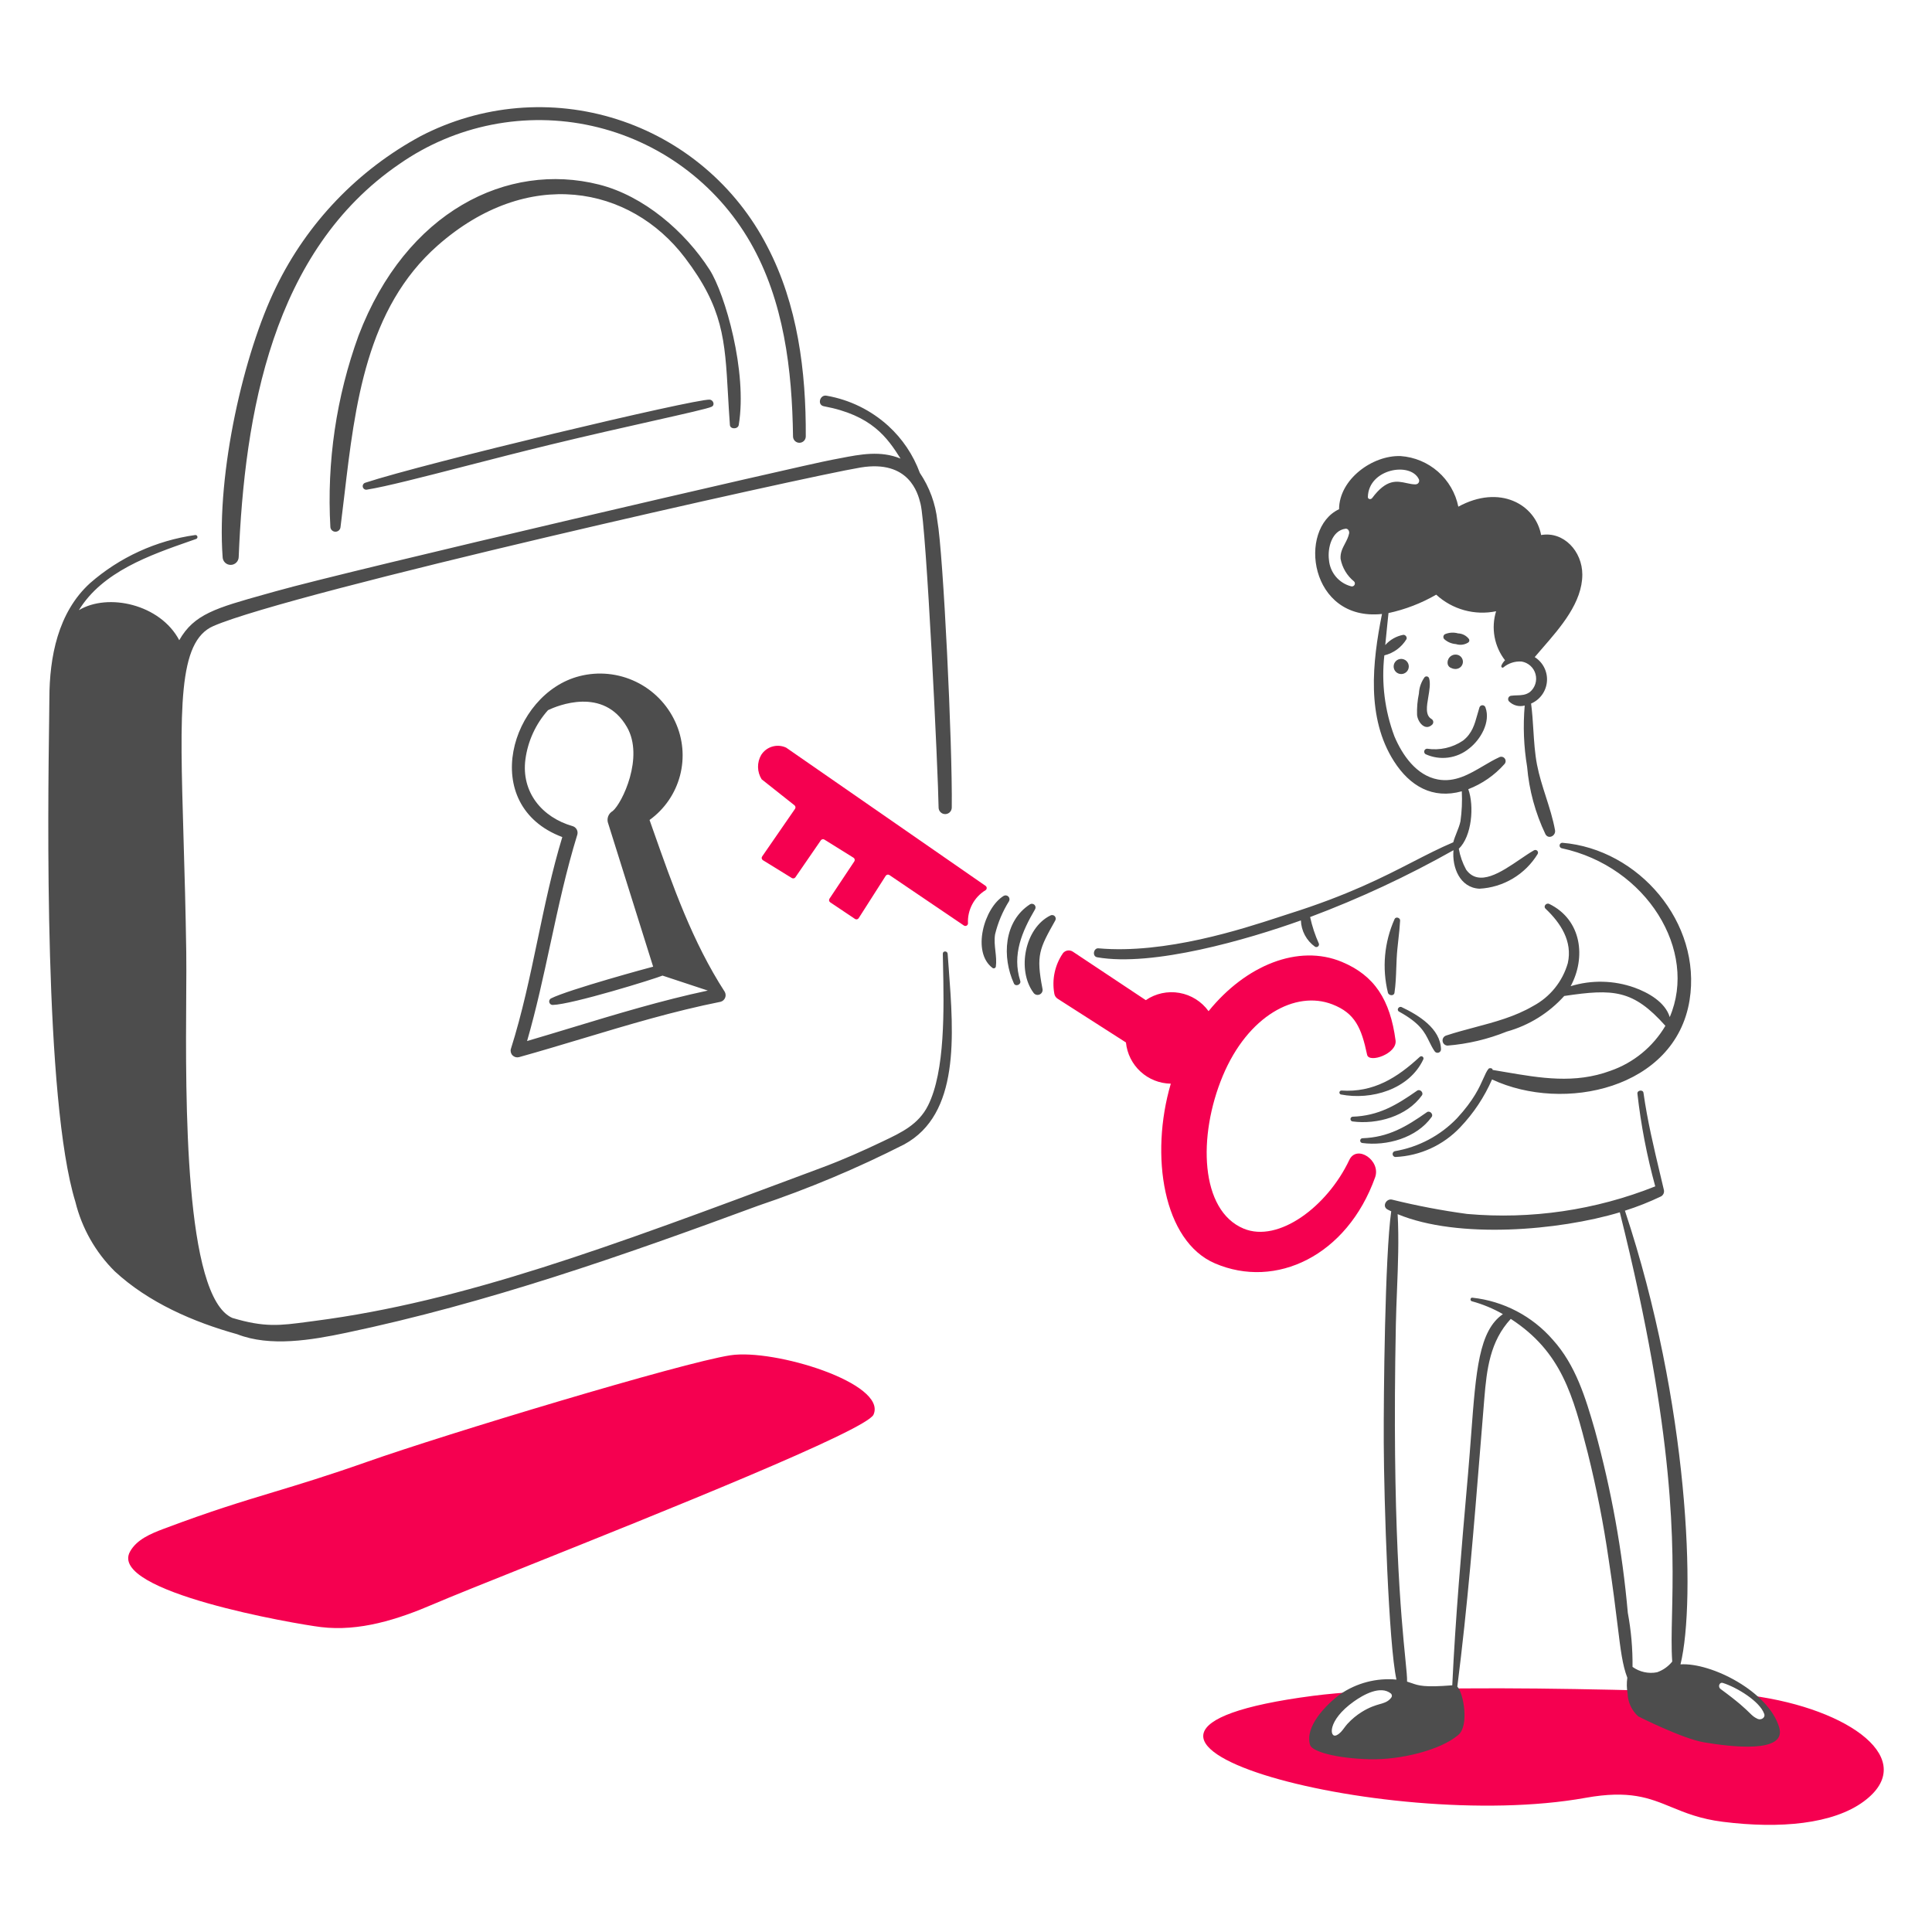 <svg width="150" height="150" viewBox="0 0 150 150" fill="none" xmlns="http://www.w3.org/2000/svg">
<path fill-rule="evenodd" clip-rule="evenodd" d="M61.684 62.524L59.134 60.504C58.957 60.221 58.86 59.896 58.853 59.563C58.847 59.23 58.932 58.901 59.099 58.613C59.298 58.299 59.604 58.068 59.961 57.964C60.318 57.859 60.7 57.889 61.037 58.047L76.519 68.778C76.546 68.796 76.568 68.821 76.583 68.849C76.599 68.877 76.607 68.909 76.608 68.941C76.608 68.974 76.602 69.005 76.587 69.035C76.573 69.064 76.553 69.089 76.527 69.108C76.085 69.376 75.724 69.758 75.483 70.214C75.241 70.671 75.127 71.184 75.154 71.7C75.151 71.735 75.14 71.77 75.12 71.8C75.1 71.83 75.072 71.854 75.04 71.87C75.008 71.886 74.972 71.893 74.936 71.89C74.9 71.888 74.865 71.876 74.836 71.856L69.055 67.939C69.032 67.924 69.006 67.913 68.98 67.908C68.953 67.903 68.925 67.903 68.899 67.909C68.872 67.914 68.847 67.925 68.824 67.94C68.802 67.956 68.782 67.975 68.767 67.998L66.667 71.287C66.653 71.31 66.633 71.329 66.611 71.345C66.589 71.36 66.564 71.371 66.537 71.376C66.51 71.382 66.483 71.382 66.456 71.377C66.43 71.372 66.404 71.361 66.382 71.346L64.458 70.056C64.413 70.026 64.382 69.98 64.371 69.927C64.361 69.874 64.372 69.819 64.402 69.773L66.328 66.879C66.343 66.856 66.353 66.83 66.358 66.804C66.363 66.777 66.363 66.749 66.357 66.723C66.351 66.696 66.34 66.671 66.325 66.648C66.309 66.626 66.289 66.607 66.266 66.593L64.006 65.186C63.961 65.158 63.908 65.148 63.856 65.159C63.805 65.169 63.76 65.199 63.73 65.242L61.754 68.112C61.724 68.155 61.679 68.185 61.628 68.196C61.576 68.207 61.523 68.198 61.478 68.17L59.233 66.786C59.21 66.772 59.19 66.752 59.174 66.73C59.158 66.707 59.147 66.681 59.141 66.654C59.135 66.627 59.135 66.599 59.141 66.572C59.146 66.545 59.157 66.519 59.173 66.496L61.723 62.802C61.753 62.76 61.766 62.707 61.759 62.656C61.752 62.604 61.725 62.556 61.684 62.524ZM67.822 109.829C68.885 107.399 60.124 104.699 56.704 105.224C52.947 105.8 34.531 111.366 28.495 113.498C25.416 114.582 23.273 115.23 21.224 115.849C18.749 116.597 16.412 117.304 12.73 118.688C11.716 119.071 10.621 119.519 10.096 120.464C8.359 123.583 22.973 126.09 24.909 126.325C27.896 126.691 30.888 125.735 33.653 124.545C34.898 124.009 37.633 122.914 41.04 121.551L41.04 121.55C51.184 117.49 67.293 111.041 67.822 109.829ZM136.863 133.953C137.694 133.281 137.011 132.447 136.01 131.649C143.656 132.678 149.05 136.645 144.703 139.862C142.319 141.623 138.207 142.003 133.761 141.444C132.009 141.224 130.85 140.748 129.768 140.304C128.045 139.596 126.517 138.968 123.097 139.584C107.434 142.404 79.204 134.633 101.94 131.664C103.038 131.521 104.321 131.409 105.742 131.324C103.719 132.43 102.287 134.007 102.992 134.928C103.813 135.997 108.673 135.997 110.293 135.153C111.411 134.57 111.082 132.409 110.772 131.128C118.015 130.975 126.818 131.214 132.98 131.403C134.131 132.603 136.159 134.523 136.863 133.953ZM94.933 83.539C92.986 88.205 93.17 93.977 96.555 95.389C99.257 96.516 103.048 93.68 104.755 90.068C105.338 88.821 107.233 90.101 106.763 91.411C104.584 97.494 99.058 100.125 94.324 98.086C90.312 96.361 89.26 89.716 90.901 84.136C90.029 84.124 89.192 83.79 88.55 83.2C87.907 82.61 87.505 81.805 87.418 80.936L82.117 77.542C82.046 77.497 81.986 77.437 81.941 77.367C81.896 77.296 81.866 77.217 81.855 77.134C81.659 76.042 81.901 74.917 82.53 74.003C82.621 73.892 82.75 73.818 82.892 73.797C83.034 73.777 83.179 73.809 83.299 73.889L88.958 77.651C89.722 77.13 90.659 76.928 91.569 77.088C92.48 77.248 93.292 77.757 93.833 78.507C96.721 74.939 100.808 73.274 104.183 74.681C106.722 75.738 107.934 77.633 108.352 80.784C108.484 81.809 106.286 82.574 106.142 81.891C105.7 79.805 105.21 78.662 103.442 77.978C100.578 76.869 96.881 78.873 94.933 83.539Z" fill="#F50050"/>
<path fill-rule="evenodd" clip-rule="evenodd" d="M31.015 12.729C21.122 19.485 18.986 32.133 18.532 43.255C18.526 43.416 18.459 43.569 18.342 43.682C18.226 43.795 18.071 43.858 17.909 43.858C17.747 43.858 17.592 43.796 17.475 43.684C17.359 43.571 17.29 43.418 17.285 43.257C16.808 36.672 18.926 27.411 21.427 22.3C23.85 17.305 27.784 13.199 32.67 10.563C34.997 9.355 37.54 8.617 40.152 8.393C42.765 8.169 45.396 8.463 47.895 9.258C50.394 10.053 52.711 11.334 54.714 13.027C56.716 14.719 58.365 16.791 59.566 19.122C61.931 23.634 62.588 28.847 62.56 33.883C62.56 34.014 62.508 34.14 62.415 34.233C62.322 34.326 62.196 34.378 62.065 34.378C61.934 34.378 61.808 34.326 61.715 34.233C61.622 34.14 61.57 34.014 61.57 33.883C61.5 28.724 60.867 23.363 58.255 18.813C56.946 16.538 55.178 14.56 53.063 13.005C50.949 11.45 48.534 10.351 45.973 9.779C43.411 9.207 40.759 9.174 38.184 9.682C35.609 10.19 33.167 11.228 31.015 12.729ZM112.131 49.622C112.382 49.848 112.702 49.983 113.039 50.007C113.195 50.057 113.36 50.074 113.523 50.053C113.686 50.033 113.843 49.978 113.982 49.891C114.027 49.864 114.06 49.821 114.073 49.77C114.086 49.719 114.079 49.665 114.053 49.62C113.953 49.487 113.826 49.378 113.679 49.301C113.532 49.224 113.369 49.182 113.204 49.176C112.864 49.08 112.502 49.103 112.178 49.242C112.147 49.262 112.121 49.288 112.101 49.319C112.081 49.35 112.069 49.385 112.064 49.421C112.06 49.457 112.063 49.494 112.075 49.529C112.086 49.564 112.106 49.596 112.131 49.622ZM112.512 51.764C112.565 51.817 112.63 51.854 112.701 51.873C112.77 51.909 112.969 51.98 113.176 51.914C113.292 51.881 113.394 51.811 113.467 51.714C113.54 51.617 113.58 51.5 113.58 51.379C113.58 51.258 113.54 51.14 113.467 51.044C113.394 50.947 113.292 50.877 113.176 50.844C113.022 50.8 112.857 50.818 112.716 50.894C112.575 50.969 112.468 51.097 112.419 51.249C112.473 51.129 112.469 51.141 112.407 51.285C112.393 51.345 112.387 51.407 112.388 51.468C112.389 51.579 112.434 51.686 112.512 51.764ZM109.206 52.161C109.095 52.271 108.946 52.333 108.79 52.333C108.634 52.333 108.484 52.271 108.374 52.161C108.264 52.051 108.202 51.901 108.202 51.745C108.202 51.589 108.264 51.44 108.374 51.329C108.484 51.219 108.634 51.157 108.79 51.157C108.946 51.157 109.095 51.219 109.206 51.329C109.316 51.44 109.378 51.589 109.378 51.745C109.378 51.901 109.316 52.051 109.206 52.161ZM110.608 52.574C110.34 52.946 110.186 53.387 110.164 53.844C110.05 54.389 110.002 54.946 110.02 55.502C110.071 56.061 110.641 56.794 111.199 56.257C111.229 56.226 111.251 56.19 111.264 56.15C111.278 56.11 111.282 56.068 111.277 56.026C111.271 55.984 111.256 55.944 111.233 55.909C111.21 55.874 111.179 55.844 111.143 55.823C110.648 55.541 110.769 54.834 110.895 54.1C110.982 53.588 111.072 53.064 110.956 52.663C110.946 52.629 110.926 52.598 110.9 52.573C110.874 52.548 110.842 52.53 110.807 52.521C110.772 52.512 110.735 52.513 110.701 52.522C110.666 52.531 110.634 52.549 110.608 52.574ZM112.438 58.818C111.839 58.897 111.231 58.806 110.681 58.555C110.639 58.529 110.607 58.49 110.589 58.444C110.571 58.398 110.568 58.347 110.581 58.299C110.594 58.252 110.621 58.209 110.66 58.178C110.699 58.148 110.747 58.13 110.796 58.129C111.775 58.279 112.774 58.053 113.593 57.497C114.295 56.943 114.488 56.248 114.699 55.489L114.699 55.489C114.75 55.305 114.803 55.117 114.863 54.927C114.879 54.877 114.91 54.833 114.952 54.802C114.994 54.77 115.045 54.754 115.098 54.754C115.15 54.754 115.201 54.77 115.243 54.802C115.286 54.833 115.317 54.877 115.332 54.927C115.745 56.061 114.95 57.426 114.066 58.11C113.6 58.494 113.036 58.739 112.438 58.818ZM121.298 65.433C121.246 65.433 121.196 65.452 121.158 65.486C121.119 65.52 121.094 65.567 121.087 65.618C121.08 65.669 121.091 65.721 121.119 65.764C121.146 65.808 121.189 65.84 121.238 65.854C127.871 67.275 131.837 73.83 129.638 78.967C129.287 77.802 127.967 77.062 126.895 76.676C125.299 76.109 123.564 76.07 121.945 76.567C123.139 74.367 122.827 71.428 120.286 70.181C120.061 70.07 119.794 70.359 120.001 70.556C121.168 71.662 122.101 73.081 121.726 74.772C121.524 75.48 121.182 76.14 120.719 76.713C120.257 77.286 119.683 77.759 119.033 78.106C117.624 78.932 116.048 79.35 114.478 79.767C113.738 79.964 112.999 80.16 112.279 80.399C112.189 80.427 112.112 80.487 112.061 80.566C112.011 80.646 111.99 80.74 112.003 80.834C112.015 80.927 112.061 81.013 112.131 81.076C112.2 81.14 112.29 81.176 112.385 81.18C113.963 81.052 115.513 80.686 116.982 80.093C118.703 79.615 120.251 78.655 121.446 77.328C125.271 76.755 126.801 76.837 129.301 79.644C128.337 81.276 126.826 82.514 125.036 83.136C122.264 84.16 119.602 83.703 116.84 83.23C116.521 83.175 116.201 83.12 115.88 83.067C115.916 82.928 115.64 82.894 115.571 82.978C115.423 83.158 115.314 83.404 115.173 83.721C114.87 84.404 114.42 85.418 113.118 86.824C111.822 88.172 110.127 89.067 108.283 89.379C108.231 89.396 108.186 89.43 108.157 89.475C108.128 89.521 108.116 89.576 108.123 89.63C108.13 89.684 108.156 89.734 108.197 89.77C108.237 89.807 108.289 89.828 108.344 89.829C110.26 89.74 112.067 88.909 113.382 87.511C114.411 86.429 115.243 85.176 115.841 83.808C121.418 86.414 130.073 84.528 131.177 77.658C132.145 71.645 127.229 65.918 121.298 65.433ZM110.398 85.043C109.238 86.672 106.911 87.322 105.008 87.068C104.964 87.061 104.924 87.04 104.895 87.006C104.866 86.973 104.85 86.93 104.85 86.885C104.849 86.841 104.865 86.798 104.893 86.764C104.922 86.73 104.962 86.708 105.005 86.701C107.043 86.632 108.42 85.8 110.03 84.675C110.248 84.524 110.548 84.829 110.398 85.043ZM105.765 88.742C107.668 88.997 109.995 88.346 111.155 86.717C111.308 86.502 111.005 86.198 110.787 86.349C109.177 87.478 107.8 88.305 105.762 88.374C105.718 88.38 105.677 88.403 105.648 88.437C105.619 88.471 105.604 88.514 105.604 88.559C105.604 88.604 105.621 88.647 105.65 88.681C105.68 88.714 105.721 88.736 105.765 88.742ZM110.501 82.26C109.402 84.585 106.471 85.437 104.1 84.974C104.065 84.963 104.035 84.939 104.015 84.908C103.996 84.877 103.988 84.84 103.993 84.804C103.998 84.767 104.016 84.734 104.043 84.709C104.071 84.685 104.106 84.671 104.143 84.669C106.632 84.837 108.478 83.677 110.232 82.053C110.262 82.025 110.301 82.008 110.342 82.006C110.383 82.004 110.423 82.016 110.455 82.041C110.488 82.067 110.51 82.102 110.518 82.143C110.527 82.183 110.52 82.225 110.501 82.26ZM108.625 78.543C110.27 79.449 110.612 80.148 110.963 80.862C111.083 81.108 111.204 81.355 111.379 81.612C111.41 81.662 111.455 81.7 111.509 81.721C111.563 81.742 111.623 81.746 111.679 81.731C111.735 81.716 111.784 81.683 111.82 81.638C111.857 81.592 111.877 81.536 111.879 81.478C111.845 79.845 110.111 78.805 108.83 78.196C108.6 78.086 108.394 78.416 108.625 78.543ZM81.925 71.474C80.697 73.663 80.428 74.143 80.937 76.763C80.959 76.853 80.948 76.948 80.907 77.031C80.865 77.114 80.795 77.179 80.709 77.215C80.624 77.251 80.528 77.255 80.44 77.227C80.351 77.198 80.276 77.139 80.228 77.06C78.945 75.303 79.563 72.058 81.55 71.079C81.604 71.049 81.665 71.038 81.726 71.047C81.786 71.055 81.842 71.083 81.885 71.126C81.928 71.17 81.956 71.226 81.965 71.286C81.973 71.346 81.962 71.408 81.932 71.461L81.925 71.474ZM79.211 76.153C78.566 74.119 79.351 72.316 80.365 70.591C80.394 70.537 80.406 70.475 80.397 70.414C80.388 70.353 80.36 70.296 80.317 70.252C80.273 70.209 80.216 70.181 80.155 70.172C80.094 70.163 80.032 70.174 79.978 70.204C77.912 71.534 77.797 74.329 78.719 76.354C78.848 76.636 79.303 76.441 79.211 76.153ZM77.283 73.842C77.328 74.249 77.372 74.653 77.316 75.061C77.309 75.085 77.297 75.108 77.28 75.127C77.263 75.146 77.242 75.161 77.218 75.171C77.194 75.18 77.169 75.184 77.143 75.183C77.118 75.181 77.093 75.173 77.071 75.16C75.413 73.932 76.409 70.475 77.93 69.553C77.987 69.522 78.053 69.51 78.118 69.52C78.183 69.529 78.243 69.56 78.289 69.606C78.336 69.652 78.366 69.712 78.375 69.777C78.385 69.842 78.373 69.908 78.342 69.966C77.844 70.761 77.477 71.632 77.257 72.545C77.188 72.985 77.236 73.415 77.283 73.842ZM108.276 71.355C107.471 73.152 107.289 75.167 107.76 77.079C107.828 77.308 108.227 77.35 108.267 77.079C108.362 76.436 108.385 75.79 108.407 75.142L108.407 75.141L108.407 75.14L108.408 75.139L108.408 75.138L108.408 75.137C108.416 74.898 108.424 74.659 108.437 74.42C108.462 73.915 108.517 73.414 108.573 72.913L108.573 72.913C108.626 72.433 108.679 71.953 108.705 71.47C108.715 71.249 108.37 71.145 108.276 71.355ZM26.737 38.447L26.737 38.447C27.562 31.44 28.447 23.935 33.983 19.058C40.981 12.898 48.923 14.412 53.174 20.004C56.141 23.905 56.28 26.357 56.521 30.625C56.562 31.356 56.606 32.14 56.669 32.995C56.694 33.346 57.3 33.334 57.356 32.995C58.043 28.863 56.284 22.802 55.098 20.949C53.181 17.957 49.966 15.201 46.505 14.329C39.412 12.54 31.519 16.396 27.835 26.061C26.107 30.817 25.364 35.875 25.65 40.927C25.66 41.025 25.706 41.115 25.779 41.181C25.852 41.247 25.946 41.283 26.044 41.283C26.143 41.283 26.237 41.246 26.31 41.18C26.382 41.114 26.428 41.023 26.437 40.925C26.541 40.11 26.639 39.282 26.737 38.447L26.737 38.447L26.737 38.447L26.737 38.447L26.737 38.447ZM36.199 36.172C32.824 37.041 29.931 37.787 28.511 38.011C28.441 38.031 28.365 38.022 28.301 37.985C28.237 37.949 28.19 37.889 28.171 37.819C28.151 37.748 28.16 37.672 28.197 37.608C28.233 37.544 28.293 37.498 28.363 37.478C32.911 35.978 53.962 30.953 55.101 31.028C55.372 31.047 55.534 31.441 55.251 31.579C54.971 31.717 53.2 32.115 50.675 32.684C48.447 33.185 45.631 33.818 42.734 34.522C40.528 35.057 38.273 35.638 36.2 36.172L36.2 36.172L36.199 36.172ZM56.267 77.001C53.765 73.131 52.234 68.783 50.711 64.458L50.71 64.455L50.705 64.44L50.7 64.428C50.611 64.173 50.521 63.918 50.431 63.663C51.596 62.823 52.432 61.604 52.797 60.215C53.161 58.825 53.031 57.353 52.429 56.049C51.803 54.68 50.717 53.574 49.359 52.925C48.001 52.275 46.459 52.122 45 52.494C39.66 53.844 37.085 62.521 43.657 64.99C42.862 67.604 42.302 70.277 41.742 72.951C41.144 75.806 40.546 78.662 39.662 81.445C39.639 81.533 39.64 81.625 39.663 81.712C39.687 81.799 39.733 81.879 39.797 81.942C39.861 82.006 39.941 82.052 40.028 82.076C40.115 82.099 40.207 82.1 40.295 82.077C41.941 81.618 43.58 81.126 45.221 80.633L45.221 80.633C48.77 79.566 52.322 78.499 55.952 77.777C56.029 77.755 56.101 77.715 56.161 77.662C56.221 77.608 56.268 77.541 56.298 77.466C56.329 77.391 56.342 77.311 56.336 77.23C56.331 77.15 56.307 77.072 56.267 77.001ZM42.734 73.275C42.188 75.807 41.641 78.338 40.922 80.826C42.071 80.489 43.219 80.141 44.368 79.793L44.368 79.793L44.368 79.793L44.368 79.793C47.871 78.731 51.38 77.668 54.954 76.907L51.437 75.745C50.855 75.993 44.4 77.994 42.9 78.024C42.842 78.022 42.786 78.001 42.741 77.966C42.695 77.929 42.662 77.88 42.647 77.824C42.632 77.768 42.635 77.708 42.657 77.654C42.678 77.6 42.716 77.554 42.765 77.523C44.117 76.835 50.582 75.078 50.71 75.053L47.226 63.953C47.154 63.774 47.149 63.575 47.213 63.393C47.277 63.211 47.406 63.059 47.575 62.965C48.301 62.364 50.026 58.788 48.676 56.447C46.853 53.282 43.256 54.798 42.548 55.136C41.593 56.206 40.981 57.539 40.792 58.961C40.46 61.502 42.082 63.462 44.458 64.141C44.592 64.18 44.705 64.27 44.773 64.392C44.842 64.513 44.861 64.656 44.826 64.791C43.965 67.577 43.35 70.426 42.735 73.275L42.735 73.275L42.735 73.275L42.734 73.275L42.734 73.275ZM73.2 74.049C73.193 73.809 73.556 73.813 73.575 74.049C73.6 74.399 73.627 74.753 73.653 75.11L73.654 75.112C74.056 80.451 74.511 86.498 70.211 88.846C66.557 90.705 62.772 92.295 58.886 93.603C48.381 97.482 37.833 101.178 26.856 103.482C24.181 104.044 20.968 104.59 18.418 103.589C15.005 102.641 11.53 101.129 8.912 98.708C7.414 97.224 6.356 95.355 5.852 93.308C3.411 85.39 3.721 62.757 3.815 55.916C3.826 55.125 3.834 54.546 3.834 54.224C3.839 51.009 4.5 47.549 6.982 45.283C9.284 43.266 12.126 41.965 15.157 41.54C15.194 41.536 15.231 41.546 15.262 41.566C15.293 41.587 15.315 41.619 15.325 41.654C15.335 41.69 15.332 41.728 15.317 41.762C15.302 41.796 15.275 41.824 15.242 41.84C15.097 41.891 14.951 41.942 14.804 41.993C11.625 43.103 7.953 44.386 6.125 47.373C8.386 46.014 12.441 46.909 13.917 49.705C15.063 47.682 16.769 47.205 20.595 46.133L20.597 46.133C20.86 46.059 21.133 45.983 21.417 45.903C27.212 44.269 62.324 36.114 64.617 35.694C64.827 35.655 65.037 35.614 65.248 35.574C66.799 35.272 68.371 34.967 69.919 35.605C68.889 33.981 67.695 32.237 63.959 31.54C63.428 31.438 63.651 30.613 64.184 30.724C65.968 31.036 67.626 31.847 68.966 33.065C70.064 34.067 70.905 35.319 71.416 36.715C72.167 37.828 72.635 39.107 72.778 40.442C73.232 42.955 73.956 57.82 73.895 62.695C73.895 62.831 73.841 62.961 73.746 63.057C73.65 63.153 73.519 63.207 73.384 63.207C73.248 63.207 73.118 63.153 73.022 63.057C72.926 62.961 72.872 62.831 72.872 62.695C72.841 60.064 71.924 40.815 71.467 39.105C71.464 39.096 71.462 39.085 71.459 39.074C71.456 39.063 71.453 39.051 71.45 39.039C71.269 38.33 70.593 35.675 66.817 36.297C62.584 36.995 22.649 45.964 16.567 48.606C13.802 49.808 13.953 54.97 14.25 65.094C14.327 67.704 14.413 70.644 14.461 73.932C14.474 74.771 14.466 75.914 14.458 77.263C14.405 85.308 14.306 100.665 18.032 102.321C20.543 103.074 21.723 102.917 23.899 102.627L23.899 102.627C24.078 102.603 24.264 102.578 24.458 102.553C35.976 101.055 47.324 96.814 62.641 91.09L63.833 90.645C65.439 90.046 67.014 89.346 68.558 88.608L68.59 88.592C70 87.923 71.317 87.298 72.052 85.833C73.392 83.167 73.29 78.323 73.216 74.858V74.858L73.216 74.851C73.21 74.574 73.205 74.307 73.2 74.049ZM138.139 134.13C137.331 131.341 132.875 129.069 130.473 129.22C131.691 124.28 131.123 108.921 126.159 93.998C127.122 93.692 128.062 93.319 128.974 92.882C129.058 92.831 129.124 92.754 129.162 92.663C129.199 92.572 129.206 92.471 129.181 92.375C129.087 91.976 128.992 91.577 128.898 91.179L128.896 91.173C128.397 89.075 127.9 86.985 127.599 84.845C127.564 84.579 127.103 84.637 127.128 84.909C127.402 87.341 127.865 89.748 128.513 92.109C123.881 93.957 118.879 94.69 113.911 94.251C111.942 93.984 109.989 93.612 108.061 93.135C107.618 93.049 107.283 93.678 107.735 93.909C107.828 93.956 107.921 94.001 108.014 94.046C107.524 97.514 107.418 108.466 107.434 111.985C107.451 116.607 107.815 127.66 108.419 130.403C106.866 130.258 105.311 130.667 104.029 131.556C102.945 132.362 101.28 134.064 101.714 135.477C101.864 135.978 103.671 136.516 106.326 136.587C108.752 136.65 111.836 135.872 113.196 134.721L113.207 134.715L113.217 134.703C114.066 134.022 113.649 131.49 113.146 130.946C113.935 124.754 114.431 118.614 114.954 112.126C115.048 110.965 115.142 109.794 115.24 108.609C115.43 106.275 115.69 104.136 117.296 102.398C121.247 104.961 122.127 108.348 123.277 112.823C123.955 115.55 124.497 118.31 124.899 121.091C125.228 123.24 125.427 124.861 125.582 126.134C125.828 128.14 125.968 129.28 126.345 130.259C126.286 130.668 126.294 131.083 126.368 131.49C126.378 131.825 126.457 132.155 126.599 132.458C126.741 132.762 126.943 133.034 127.193 133.258C127.223 133.277 130.606 134.983 132.28 135.27C134.372 135.624 138.727 136.161 138.139 134.13ZM108 131.825C107.762 132.122 107.501 132.198 107.136 132.304C106.787 132.406 106.342 132.536 105.73 132.914C105.323 133.168 104.952 133.475 104.627 133.827C104.534 133.927 104.454 134.035 104.374 134.142L104.374 134.143C104.205 134.369 104.041 134.59 103.778 134.72C103.217 134.998 103.01 133.595 105.117 132.101C105.843 131.584 107.189 130.818 108 131.493C108.043 131.537 108.067 131.597 108.067 131.659C108.067 131.721 108.043 131.78 108 131.825ZM123.825 111.031C123.106 108.534 122.34 105.99 120.563 104.022C118.965 102.182 116.732 101.014 114.31 100.752C114.147 100.733 114.119 100.987 114.27 101.028C115.114 101.258 115.925 101.594 116.684 102.028C114.827 103.318 114.597 106.369 114.221 111.362V111.362C114.15 112.307 114.073 113.322 113.98 114.407L113.921 115.084C113.472 120.223 112.994 125.701 112.754 130.846C110.58 131.022 110.143 130.868 109.611 130.681C109.498 130.641 109.382 130.6 109.244 130.56C109.256 130.25 109.2 129.686 109.11 128.781L109.11 128.781C108.795 125.606 108.063 118.23 108.374 102.843C108.392 101.956 108.427 101.066 108.463 100.174L108.463 100.173C108.541 98.203 108.62 96.225 108.512 94.267C113.201 96.217 121.055 95.542 125.762 94.123C130.13 111.601 129.935 120.143 129.816 125.357V125.357C129.784 126.784 129.757 127.961 129.831 129.004C129.523 129.386 129.115 129.674 128.652 129.835C128.323 129.899 127.985 129.895 127.657 129.823C127.33 129.751 127.021 129.613 126.749 129.417C126.764 128.012 126.642 126.608 126.384 125.226C125.96 120.427 125.103 115.676 123.825 111.031ZM136.467 133.456C136.174 133.319 136.062 133.209 135.833 132.984C135.527 132.684 135.014 132.178 133.581 131.131C133.362 130.971 133.482 130.572 133.775 130.667C134.873 131.019 136.633 132.092 136.974 133.067C137.081 133.374 136.714 133.569 136.466 133.454L136.467 133.456ZM119.049 56.664C119.106 57.568 119.162 58.474 119.333 59.371C119.497 60.215 119.76 61.038 120.023 61.858C120.299 62.719 120.573 63.578 120.732 64.456C120.808 64.89 120.227 65.194 119.989 64.77C119.201 63.122 118.719 61.345 118.564 59.525C118.303 57.956 118.241 56.361 118.378 54.777C118.166 54.835 117.941 54.837 117.727 54.781C117.514 54.725 117.319 54.613 117.162 54.458C117.127 54.421 117.104 54.375 117.095 54.325C117.086 54.275 117.091 54.224 117.111 54.177C117.13 54.13 117.163 54.09 117.204 54.061C117.246 54.032 117.295 54.016 117.346 54.015C117.491 53.996 117.633 53.992 117.772 53.987C118.121 53.977 118.452 53.967 118.781 53.729C118.979 53.563 119.126 53.345 119.203 53.099C119.281 52.852 119.286 52.589 119.218 52.34C119.151 52.091 119.014 51.867 118.822 51.693C118.631 51.52 118.394 51.405 118.14 51.362C117.625 51.324 117.115 51.488 116.719 51.819C116.616 51.889 116.531 51.761 116.569 51.673C116.635 51.52 116.73 51.38 116.849 51.263C116.437 50.731 116.159 50.107 116.038 49.445C115.918 48.783 115.958 48.102 116.156 47.458C115.335 47.627 114.485 47.598 113.676 47.374C112.868 47.151 112.124 46.738 111.506 46.17C110.353 46.837 109.104 47.319 107.802 47.599C107.776 47.853 107.749 48.107 107.723 48.362C107.662 48.934 107.602 49.508 107.55 50.084C107.917 49.669 108.411 49.389 108.955 49.287C108.995 49.287 109.035 49.296 109.07 49.314C109.106 49.332 109.137 49.358 109.161 49.389C109.185 49.421 109.202 49.458 109.209 49.497C109.217 49.536 109.216 49.576 109.205 49.614C109.016 49.929 108.765 50.203 108.469 50.421C108.173 50.639 107.837 50.796 107.48 50.883C107.242 53.011 107.51 55.164 108.261 57.169C108.878 58.627 109.966 60.21 111.636 60.518C112.963 60.762 114.069 60.11 115.162 59.467C115.572 59.225 115.981 58.985 116.398 58.793C116.469 58.755 116.551 58.744 116.629 58.761C116.708 58.778 116.778 58.822 116.826 58.886C116.875 58.95 116.9 59.028 116.896 59.108C116.892 59.188 116.86 59.264 116.806 59.323C116.039 60.189 115.076 60.857 113.997 61.273C114.47 62.575 114.275 64.93 113.261 65.897C113.362 66.467 113.555 67.016 113.833 67.523C114.823 68.889 116.552 67.713 118.014 66.719C118.402 66.455 118.771 66.204 119.102 66.016C119.142 65.994 119.187 65.986 119.232 65.992C119.277 65.999 119.318 66.019 119.35 66.051C119.382 66.083 119.403 66.124 119.409 66.169C119.416 66.214 119.407 66.259 119.386 66.299C118.908 67.084 118.245 67.74 117.456 68.21C116.666 68.681 115.774 68.952 114.856 68.999C113.335 68.916 112.727 67.33 112.849 66.01C109.278 68.024 105.556 69.759 101.717 71.199C101.873 71.911 102.102 72.606 102.401 73.271C102.411 73.311 102.409 73.352 102.396 73.391C102.383 73.429 102.358 73.463 102.326 73.487C102.294 73.512 102.255 73.527 102.214 73.53C102.174 73.533 102.133 73.524 102.098 73.504C101.77 73.27 101.502 72.965 101.311 72.61C101.121 72.256 101.015 71.863 101.001 71.461C96.868 72.942 89.504 75.082 85.186 74.323C84.775 74.249 84.905 73.594 85.28 73.627C90.47 74.091 96.503 72.114 99.282 71.204C99.581 71.106 99.842 71.02 100.061 70.951C104.665 69.498 107.374 68.105 109.683 66.918C110.769 66.36 111.766 65.847 112.831 65.395C112.897 65.144 112.994 64.899 113.092 64.653C113.208 64.362 113.325 64.07 113.39 63.765C113.498 62.993 113.533 62.213 113.494 61.435C111.232 62.065 109.465 61.037 108.232 59.11C106.071 55.737 106.547 51.419 107.297 47.669C101.66 48.261 100.73 41.053 103.964 39.535C103.974 37.21 106.567 35.325 108.75 35.41C109.822 35.486 110.84 35.912 111.648 36.621C112.456 37.33 113.01 38.285 113.224 39.338C116.438 37.582 119.213 39.16 119.652 41.54C121.396 41.234 122.851 42.792 122.851 44.615C122.847 46.768 121.178 48.686 119.738 50.34C119.538 50.571 119.341 50.797 119.155 51.017C119.47 51.215 119.726 51.496 119.893 51.829C120.06 52.162 120.134 52.534 120.104 52.906C120.075 53.278 119.945 53.634 119.728 53.937C119.511 54.24 119.215 54.478 118.873 54.624C118.964 55.3 119.007 55.982 119.049 56.664ZM103.713 44.77C104.024 45.14 104.443 45.404 104.911 45.524C104.959 45.535 105.01 45.531 105.055 45.511C105.1 45.492 105.137 45.458 105.162 45.416C105.187 45.373 105.197 45.324 105.192 45.275C105.186 45.226 105.165 45.181 105.132 45.145C104.584 44.703 104.212 44.08 104.082 43.388C104.049 42.917 104.234 42.564 104.423 42.205C104.553 41.957 104.685 41.706 104.746 41.413C104.779 41.252 104.666 41.023 104.468 41.049C103.404 41.188 103.061 42.539 103.179 43.459C103.216 43.941 103.403 44.399 103.713 44.77ZM109.205 37.507C109.442 37.558 109.674 37.609 109.91 37.607V37.603C109.958 37.603 110.005 37.59 110.047 37.566C110.088 37.542 110.123 37.507 110.147 37.466C110.171 37.425 110.185 37.378 110.185 37.33C110.186 37.282 110.175 37.234 110.152 37.192C109.485 35.836 106.258 36.399 106.201 38.581C106.195 38.772 106.436 38.8 106.535 38.668C107.651 37.168 108.449 37.342 109.205 37.507Z" fill="#4D4D4D"/>
</svg>

